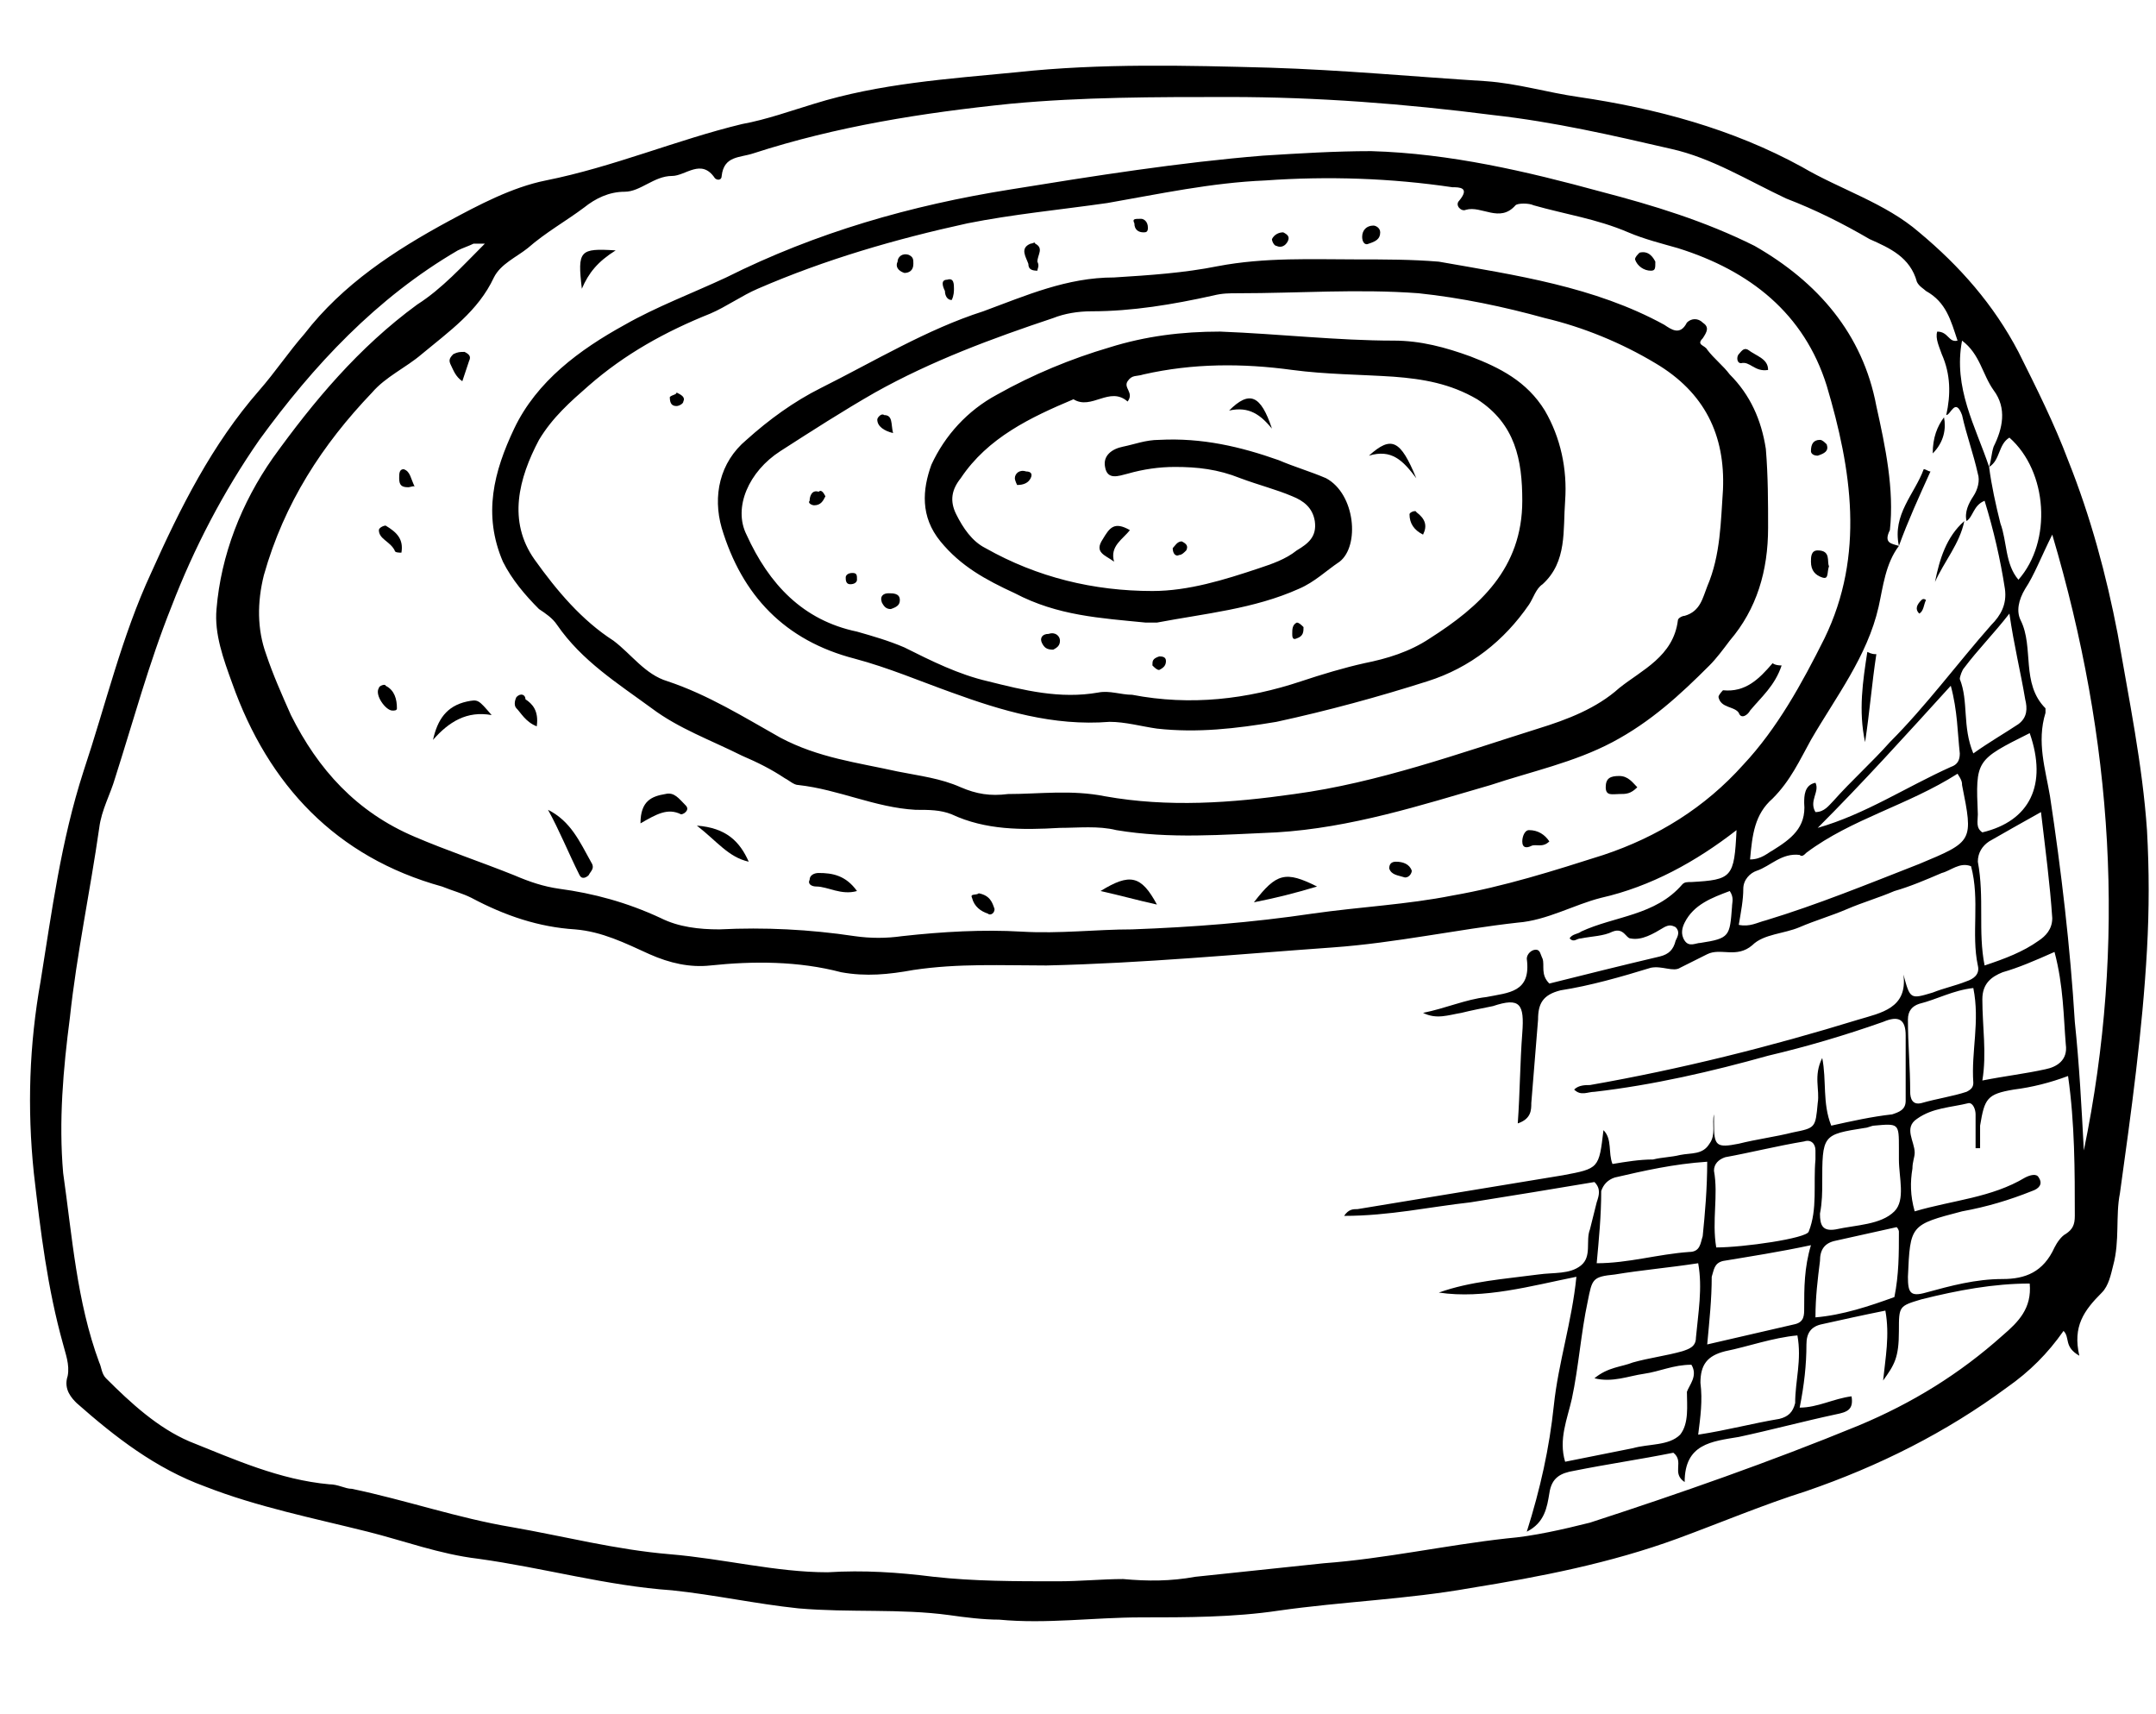 <?xml version="1.0" encoding="utf-8"?>
<!-- Generator: Adobe Illustrator 22.1.0, SVG Export Plug-In . SVG Version: 6.00 Build 0)  -->
<svg version="1.1" xmlns="http://www.w3.org/2000/svg" xmlns:xlink="http://www.w3.org/1999/xlink" x="0px" y="0px"
	 viewBox="0 0 95.6 76" style="enable-background:new 0 0 95.6 76;" xml:space="preserve">
<g id="Layer_2">
</g>
<g id="Layer_1">
	<path d="M92.2,60.1c-0.7-0.4-0.4-0.8-0.7-1.1c-0.7,1-1.5,1.8-2.5,2.5c-2.7,2-5.7,3.5-8.9,4.6c-1.9,0.6-3.8,1.4-5.7,2.1
		c-3,1.1-6.1,1.7-9.2,2.2c-2.8,0.5-5.7,0.6-8.5,1c-2,0.3-4.1,0.3-6.1,0.3c-2.1,0-4.2,0.3-6.3,0.1c-0.7,0-1.5-0.1-2.2-0.2
		c-2.2-0.3-4.4-0.1-6.7-0.3c-1.9-0.2-3.7-0.6-5.6-0.8c-2.9-0.2-5.7-1-8.6-1.4c-1.7-0.2-3.3-0.8-4.9-1.2c-2.4-0.6-4.9-1.1-7.2-2
		c-2.2-0.8-4-2.2-5.7-3.7C3.2,62,2.8,61.6,3,61c0.1-0.5-0.1-1-0.2-1.4c-0.7-2.5-1-5-1.3-7.6c-0.3-2.9-0.2-5.7,0.3-8.5
		c0.5-3.1,0.9-6.2,1.9-9.3c1-3,1.7-6,3-8.8c1.3-2.9,2.7-5.7,4.8-8.1c0.7-0.8,1.3-1.7,2-2.5c1.7-2.2,4-3.7,6.4-5
		c1.3-0.7,2.8-1.5,4.3-1.8c3-0.6,5.8-1.8,8.7-2.5c1.1-0.2,2.2-0.6,3.2-0.9c2.9-0.9,5.9-1.1,9-1.4c3.7-0.4,7.5-0.3,11.2-0.2
		c3.2,0.1,6.4,0.4,9.6,0.6c1.4,0.1,2.7,0.5,4.1,0.7c3.4,0.5,6.8,1.4,9.9,3.1c1.7,1,3.7,1.6,5.2,2.9c1.8,1.5,3.3,3.2,4.4,5.3
		c0.8,1.6,1.6,3.2,2.2,4.8c1,2.5,1.7,5.1,2.2,7.7c0.5,2.9,1.1,5.8,1.3,8.7c0.1,1.8,0.1,3.5,0,5.3c-0.2,3.6-0.7,7.2-1.2,10.8
		c-0.2,1,0,2.1-0.3,3.2c-0.1,0.4-0.2,0.9-0.5,1.2C92.4,58.1,91.9,58.8,92.2,60.1z M88.2,20.7c0.1-0.3,0.1-0.6,0.2-0.9
		c0.4-0.8,0.6-1.7,0-2.5c-0.5-0.7-0.6-1.6-1.4-2.2C86.6,17.2,87.6,18.9,88.2,20.7c0.1,0.8,0.3,1.7,0.5,2.5c0.3,0.8,0.2,1.8,0.8,2.5
		c1.5-1.7,1.3-4.8-0.4-6.3C88.6,19.7,88.7,20.4,88.2,20.7z M84.2,24.2L84.2,24.2c-0.6,0.8-0.7,1.8-0.9,2.7c-0.5,2.2-1.9,4-3,5.9
		c-0.5,0.9-0.9,1.8-1.7,2.6c-0.8,0.7-0.9,1.6-1,2.7c0.5,0,0.8-0.3,1-0.4c0.8-0.5,1.5-1,1.4-2.1c0-0.3,0-0.8,0.5-0.9
		c0.2,0.4-0.3,0.8,0,1.3c0.4,0,0.6-0.3,0.8-0.5c0.8-0.9,1.7-1.7,2.5-2.6c1.6-1.6,3-3.5,4.5-5.2c0.4-0.4,0.7-0.9,0.6-1.6
		c-0.2-1.3-0.5-2.6-0.9-3.9c-0.5,0.2-0.5,0.7-0.8,0.9l0,0c-0.1-0.4,0.1-0.8,0.3-1.1c0.2-0.3,0.3-0.7,0.2-1c-0.2-0.9-0.5-1.7-0.7-2.6
		c-0.3-0.8-0.5,0-0.7,0l0,0c0.2-0.9,0.2-1.8-0.2-2.7c-0.1-0.3-0.3-0.7-0.2-1c0.5,0,0.5,0.5,0.9,0.4c-0.3-0.9-0.5-1.7-1.4-2.2
		c-0.1-0.1-0.3-0.2-0.4-0.4c-0.3-1.1-1.2-1.5-2.1-1.9c-1.2-0.7-2.4-1.3-3.7-1.8C77.5,8,75.9,7,74.1,6.6c-2.6-0.6-5.2-1.2-7.9-1.5
		c-3.9-0.5-7.8-0.8-11.7-0.8c-3.3,0-6.5,0-9.7,0.3c-3.9,0.4-7.7,1-11.4,2.2c-0.6,0.2-1.3,0.1-1.4,1C32,8,31.8,8,31.7,7.9
		c-0.6-0.9-1.3-0.1-1.9-0.1c-0.8,0-1.4,0.7-2.1,0.7s-1.3,0.3-1.8,0.7c-0.8,0.6-1.7,1.1-2.5,1.8c-0.5,0.4-1.2,0.7-1.5,1.3
		c-0.7,1.5-2,2.4-3.2,3.4c-0.7,0.6-1.6,1-2.2,1.7c-2.2,2.3-3.9,4.9-4.8,8.1c-0.3,1.2-0.3,2.4,0.1,3.5c0.3,0.9,0.7,1.8,1.1,2.7
		c1.2,2.4,2.9,4.3,5.5,5.4c1.4,0.6,2.9,1.1,4.4,1.7c0.7,0.3,1.3,0.5,2,0.6c1.5,0.2,3,0.6,4.5,1.3c0.8,0.4,1.7,0.5,2.6,0.5
		c2-0.1,4,0,6,0.3c0.7,0.1,1.4,0.1,2.1,0c1.8-0.2,3.6-0.3,5.3-0.2s3.3-0.1,4.9-0.1c2.7-0.1,5.3-0.3,8-0.7c2.1-0.3,4.2-0.4,6.2-0.8
		c2.3-0.4,4.5-1.1,6.7-1.8c2.4-0.8,4.5-2.1,6.2-4c1.5-1.6,2.6-3.6,3.6-5.6c1.8-3.7,1.2-7.5,0.1-11.2c-1-3.2-3.4-5.1-6.6-6.1
		c-0.7-0.2-1.5-0.4-2.2-0.7c-1.4-0.6-2.8-0.8-4.2-1.2c-0.2-0.1-0.7-0.1-0.8,0c-0.7,0.8-1.5,0-2.2,0.2c-0.2,0.1-0.5-0.2-0.3-0.4
		c0.5-0.6,0-0.6-0.3-0.6c-2.7-0.4-5.5-0.5-8.3-0.3c-2.4,0.1-4.7,0.6-7,1c-2.1,0.3-4.2,0.5-6.2,0.9c-3.2,0.7-6.3,1.6-9.3,2.9
		c-0.7,0.3-1.4,0.8-2.1,1.1c-2,0.8-3.8,1.8-5.4,3.2c-0.8,0.7-1.6,1.4-2.2,2.4c-0.9,1.7-1.4,3.6-0.2,5.3c1,1.4,2.1,2.7,3.5,3.6
		c0.8,0.6,1.4,1.5,2.4,1.8c1.8,0.6,3.4,1.6,5,2.5c1.7,0.9,3.4,1.1,5.2,1.5c1,0.2,1.9,0.3,2.8,0.7c0.7,0.3,1.3,0.4,2.1,0.3
		c1.4,0,2.8-0.2,4.3,0.1c2.8,0.5,5.6,0.3,8.4-0.1c3.7-0.5,7.3-1.8,10.8-2.9c1.3-0.4,2.6-0.9,3.6-1.8c1-0.8,2.4-1.4,2.6-3
		c0-0.1,0.2-0.2,0.3-0.2c0.7-0.2,0.8-0.8,1-1.3c0.6-1.4,0.6-2.9,0.7-4.3c0.1-2.4-0.8-4.3-3-5.6c-1.5-0.9-3.2-1.6-4.9-2
		c-1.8-0.5-3.7-0.9-5.6-1.1c-2.7-0.2-5.3,0-8,0c-0.4,0-0.7,0-1.1,0.1c-1.8,0.4-3.6,0.7-5.4,0.7c-0.6,0-1.2,0.1-1.7,0.3
		C44,15,41.3,16,38.8,17.4c-1.4,0.8-2.8,1.7-4.2,2.6c-1.4,0.9-2.1,2.5-1.5,3.7c1,2.2,2.5,3.8,4.9,4.3c0.7,0.2,1.4,0.4,2.1,0.7
		c1.2,0.6,2.4,1.2,3.7,1.5c1.6,0.4,3.2,0.8,4.9,0.5c0.5-0.1,1,0.1,1.5,0.1c2.6,0.5,5.1,0.2,7.5-0.6c0.9-0.3,1.9-0.6,2.8-0.8
		c1-0.2,2-0.5,2.9-1.1c2.2-1.4,4.1-3.1,4.1-6.1c0-1.8-0.3-3.4-2-4.5c-1.2-0.7-2.4-0.9-3.7-1c-1.5-0.1-3-0.1-4.5-0.3
		c-2.2-0.3-4.4-0.3-6.6,0.2c-0.3,0.1-0.5,0-0.7,0.3s0.3,0.5,0,0.9c-0.8-0.7-1.6,0.4-2.4-0.1c-1.9,0.8-3.8,1.7-5,3.5
		c-0.4,0.5-0.5,1-0.2,1.6s0.7,1.2,1.3,1.5c2.3,1.3,4.8,1.9,7.4,1.9c1.6,0,3.2-0.5,4.7-1c0.6-0.2,1.2-0.4,1.7-0.8
		c0.5-0.3,0.9-0.6,0.8-1.3c-0.1-0.6-0.5-0.9-1-1.1c-0.7-0.3-1.5-0.5-2.3-0.8c-1-0.4-1.9-0.5-2.9-0.5c-0.7,0-1.4,0.1-2.1,0.3
		c-0.4,0.1-0.9,0.3-1-0.3c-0.1-0.5,0.3-0.8,0.8-0.9s1-0.3,1.6-0.3c1.9-0.1,3.6,0.3,5.3,0.9c0.7,0.3,1.4,0.5,2.1,0.8
		c1.3,0.7,1.5,3,0.6,3.7c-0.6,0.4-1.1,0.9-1.8,1.2c-2,0.9-4.2,1.1-6.3,1.5c-0.2,0-0.4,0-0.5,0c-2-0.2-3.9-0.3-5.8-1.3
		c-1.3-0.6-2.4-1.2-3.3-2.3c-0.9-1.1-0.8-2.3-0.4-3.4c0.6-1.3,1.6-2.4,2.9-3.1c1.6-0.9,3.3-1.6,5-2.1c1.6-0.5,3.2-0.7,4.9-0.7
		c2.6,0.1,5.2,0.4,7.7,0.4c1.2,0,2.3,0.3,3.4,0.7c1.3,0.5,2.5,1.1,3.3,2.4c0.7,1.2,1,2.6,0.9,4c-0.1,1.3,0.1,2.7-1,3.7
		c-0.3,0.2-0.4,0.6-0.6,0.9c-1.1,1.6-2.6,2.8-4.5,3.4c-2.2,0.7-4.4,1.3-6.7,1.8c-1.8,0.3-3.5,0.5-5.3,0.3c-0.7-0.1-1.4-0.3-2.1-0.3
		c-2.5,0.2-4.8-0.5-7-1.3c-1.4-0.5-2.8-1.1-4.3-1.5c-3.1-0.8-5-2.8-5.9-5.8c-0.4-1.4-0.1-2.9,1.1-3.9c1-0.9,2.1-1.7,3.3-2.3
		c2.4-1.2,4.7-2.6,7.2-3.4c1.9-0.7,3.7-1.5,5.8-1.5c1.6-0.1,3.1-0.2,4.6-0.5c2.1-0.4,4.2-0.3,6.2-0.3c1.2,0,2.4,0,3.6,0.1
		c3.4,0.6,6.9,1.1,10,2.8c0.3,0.2,0.7,0.5,1-0.1c0.2-0.2,0.5-0.2,0.7,0c0.3,0.2,0.2,0.4,0,0.7c-0.3,0.3,0.1,0.3,0.2,0.5
		c0.3,0.4,0.7,0.7,1,1.1c0.9,0.9,1.4,2,1.6,3.3c0.1,1.2,0.1,2.4,0.1,3.5c0,1.9-0.5,3.6-1.7,5c-0.3,0.4-0.6,0.8-0.9,1.1
		c-1.3,1.3-2.6,2.5-4.3,3.4c-1.7,0.9-3.6,1.3-5.4,1.9c-3.1,0.9-6.2,1.9-9.5,2.1c-2.4,0.1-4.7,0.3-7.1-0.1c-0.8-0.2-1.7-0.1-2.5-0.1
		c-1.7,0.1-3.3,0.1-4.8-0.6c-0.5-0.2-1-0.2-1.6-0.2c-1.8-0.1-3.4-0.9-5.2-1.1c-0.2,0-0.4-0.2-0.6-0.3c-0.6-0.4-1.2-0.7-1.9-1
		c-1.4-0.7-2.8-1.2-4-2.1c-1.5-1.1-3.1-2.1-4.2-3.7c-0.2-0.3-0.5-0.5-0.8-0.7c-0.6-0.6-1.2-1.3-1.6-2.1c-0.9-2.1-0.4-4,0.5-5.9
		c1-2.1,2.9-3.5,4.9-4.6c1.4-0.8,3-1.4,4.5-2.1c4-2,8.2-3.2,12.6-3.9c3.7-0.6,7.5-1.2,11.2-1.5c1.6-0.1,3.2-0.2,4.8-0.2
		c3.5,0.1,6.9,0.9,10.2,1.8c2.3,0.6,4.6,1.3,6.8,2.4c2.8,1.6,4.8,3.9,5.4,7.1c0.4,1.8,0.8,3.7,0.6,5.5
		C83.5,24.1,83.9,24.1,84.2,24.2z M77,36.8c-1.8,1.4-3.8,2.5-6,3c-1.2,0.3-2.4,1-3.7,1.1c-2.7,0.3-5.4,0.9-8.2,1.1
		c-4.2,0.3-8.4,0.7-12.7,0.8c-2,0-3.9-0.1-5.9,0.2c-1.1,0.2-2.1,0.3-3.2,0.1c-1.9-0.5-3.9-0.5-5.8-0.3c-0.9,0.1-1.8-0.1-2.7-0.5
		c-1.1-0.5-2.1-1-3.3-1.1c-1.6-0.1-3.1-0.6-4.6-1.4c-0.4-0.2-0.8-0.3-1.3-0.5c-4.7-1.3-7.7-4.5-9.3-9c-0.4-1.1-0.8-2.2-0.7-3.3
		c0.2-2.4,1.1-4.7,2.5-6.7c1.8-2.5,3.8-4.9,6.4-6.8c1.1-0.7,2-1.7,3-2.7c-0.3,0-0.4,0-0.5,0c-0.2,0.1-0.5,0.2-0.7,0.3
		c-3.6,2.1-6.4,5.1-8.8,8.4c-1.6,2.3-2.9,4.8-3.9,7.4c-1,2.5-1.7,5.1-2.5,7.6c-0.2,0.7-0.6,1.4-0.7,2.2c-0.4,2.8-1,5.6-1.3,8.4
		c-0.3,2.3-0.5,4.6-0.3,6.9c0.4,2.8,0.6,5.7,1.6,8.4c0.1,0.2,0.1,0.5,0.3,0.7c1.1,1.1,2.3,2.2,3.7,2.8c2,0.8,4,1.7,6.2,1.9
		c0.4,0,0.7,0.2,1,0.2c2.4,0.5,4.7,1.3,7.1,1.7c2.3,0.4,4.6,1,7,1.2s4.7,0.8,7,0.8c1.6-0.1,3.1,0,4.7,0.2c1.8,0.2,3.6,0.2,5.5,0.2
		c1,0,2-0.1,2.9-0.1c1.1,0.1,2.1,0.1,3.2-0.1c1.9-0.2,3.8-0.4,5.7-0.6c2.7-0.2,5.4-0.8,8.1-1.1c1.2-0.1,2.5-0.4,3.7-0.7
		c4-1.3,8-2.7,11.9-4.3c2.4-1,4.5-2.3,6.4-4c0.7-0.6,1.3-1.2,1.2-2.3c-1.6,0-3.2,0.3-4.8,0.7c-1,0.3-1,0.3-1,1.4
		c0,1.2-0.2,1.5-0.7,2.2c0.1-1,0.3-2,0.1-3.1c-1,0.2-1.9,0.4-2.8,0.6c-0.5,0.1-0.7,0.4-0.7,0.9c0,0.9-0.1,1.8-0.3,2.8
		c0.8,0,1.5-0.4,2.3-0.5c0.1,0.6-0.2,0.7-0.7,0.8c-1.4,0.3-2.9,0.7-4.3,1c-1.2,0.2-2.4,0.3-2.4,2c-0.6-0.4,0-0.9-0.5-1.3
		c-1.5,0.3-2.9,0.5-4.4,0.8c-0.6,0.1-1,0.3-1.1,1c-0.1,0.6-0.2,1.3-1,1.7c0.6-1.9,1-3.7,1.2-5.6s0.8-3.7,1-5.7c-2,0.4-4.1,1-6.1,0.7
		c1.4-0.5,2.9-0.6,4.4-0.8c0.7-0.1,1.4,0,1.9-0.4s0.2-1.1,0.4-1.6c0.1-0.4,0.2-0.8,0.3-1.2c0.1-0.3,0.2-0.6-0.1-0.9
		c-1.8,0.3-3.6,0.6-5.5,0.9c-1.8,0.2-3.6,0.6-5.6,0.6c0.2-0.3,0.4-0.3,0.6-0.3c3-0.5,6.1-1,9.1-1.5c1.6-0.3,1.6-0.3,1.8-2
		c0.4,0.4,0.2,1,0.4,1.5c0.6-0.1,1.2-0.2,1.8-0.2c0.4-0.1,0.8-0.1,1.2-0.2c0.5-0.1,1,0,1.3-0.5c0.3-0.4,0.1-0.9,0.2-1.3
		c0,0.1,0,0.3,0,0.4c0,1,0.1,1.1,1.1,0.9c0.8-0.2,1.6-0.3,2.4-0.5c1-0.2,1-0.2,1.1-1.3c0.1-0.6-0.2-1.2,0.2-2c0.2,1,0,2,0.4,3
		c0.9-0.2,1.8-0.4,2.7-0.5c0.3-0.1,0.6-0.2,0.6-0.6c0-1,0-2,0-2.9c0-0.7-0.3-0.9-1-0.6c-1.7,0.6-3.4,1.1-5.1,1.5
		c-2.5,0.7-5.1,1.3-7.7,1.6c-0.3,0-0.6,0.2-0.9-0.1c0.2-0.2,0.5-0.2,0.7-0.2c4-0.7,8-1.7,11.9-2.9c1-0.3,2.2-0.5,2-2
		c0.3,1.1,0.3,1.1,1.3,0.8c0.5-0.2,1-0.3,1.5-0.5c0.3-0.1,0.6-0.3,0.5-0.7c-0.3-1.4,0.1-2.9-0.3-4.4c-0.5-0.2-0.9,0.2-1.3,0.3
		c-0.7,0.3-1.4,0.6-2.1,0.8c-0.7,0.3-1.4,0.5-2.1,0.8s-1.4,0.5-2.1,0.8s-1.6,0.3-2.1,0.8c-0.7,0.6-1.4,0.1-2,0.4
		c-0.4,0.2-0.8,0.4-1.2,0.6c-0.3,0.2-0.8-0.1-1.3,0c-1.3,0.4-2.7,0.8-4,1c-0.8,0.2-1,0.6-1,1.3c-0.1,1.2-0.2,2.5-0.3,3.7
		c0,0.3,0,0.7-0.6,0.9c0.1-1.4,0.1-2.7,0.2-4s-0.1-1.6-1.3-1.2c-0.5,0.1-1,0.2-1.4,0.3c-0.6,0.1-1.1,0.3-1.7,0
		c1-0.2,1.9-0.6,2.8-0.7c1-0.2,2-0.2,1.8-1.7c0-0.2,0.2-0.4,0.4-0.4c0.2,0,0.2,0.2,0.3,0.4c0.1,0.3-0.1,0.7,0.3,1.1
		c1.6-0.4,3.2-0.8,4.9-1.2c0.4-0.1,0.6-0.3,0.7-0.7c0.1-0.2,0.2-0.4,0-0.6c-0.2-0.1-0.3-0.1-0.5,0c-0.5,0.3-1,0.6-1.5,0.5
		c-0.2,0-0.3-0.5-0.8-0.3c-0.4,0.2-0.9,0.2-1.4,0.3c-0.2,0-0.3,0.2-0.5,0c0.1-0.2,0.4-0.2,0.5-0.3c1.5-0.7,3.3-0.7,4.5-2.1
		c0.1-0.1,0.2-0.1,0.4-0.1C76.8,39,76.9,38.9,77,36.8z M87.8,50.9c-0.1,0-0.1,0-0.2,0c0-0.5,0-1,0-1.5c0-0.2-0.1-0.5-0.3-0.5
		c-0.8,0.2-1.6,0.2-2.3,0.7c-0.6,0.4-0.1,1-0.1,1.5c0,0.2-0.1,0.4-0.1,0.7c-0.1,0.6-0.1,1.2,0.1,1.9c1.7-0.5,3.4-0.6,4.9-1.5
		c0.2-0.1,0.5-0.2,0.6,0c0.2,0.3,0,0.5-0.3,0.6c-1,0.4-2,0.7-3.1,0.9c-2.3,0.6-2.3,0.6-2.4,2.9c0,0.7,0.1,0.9,0.8,0.7
		c1.1-0.3,2.2-0.6,3.4-0.6c1,0,1.8-0.3,2.3-1.4c0.1-0.2,0.3-0.5,0.5-0.6c0.3-0.2,0.4-0.4,0.4-0.8c0-2,0-4.1-0.3-6.2
		c-0.8,0.3-1.6,0.5-2.4,0.6c-1.2,0.2-1.3,0.4-1.5,1.6C87.8,50.3,87.8,50.6,87.8,50.9z M92.4,51c1.9-9.2,1.3-18.2-1.4-27.3
		c-0.5,1-0.8,1.8-1.2,2.4c-0.3,0.5-0.4,1-0.2,1.4c0.6,1.2,0,2.8,1.1,3.9v0.2c-0.4,1.3,0,2.5,0.2,3.7c0.5,3.3,0.9,6.7,1.1,10
		C92.2,47.2,92.3,49.1,92.4,51z M75,60.5c-0.8,0-1.4,0.3-2.1,0.4s-1.4,0.4-2.2,0.2c0.6-0.5,1.2-0.5,1.7-0.7c0.7-0.2,1.5-0.3,2.2-0.5
		c0.3-0.1,0.6-0.2,0.6-0.6c0.1-1.1,0.3-2.2,0.1-3.3c-1.3,0.2-2.5,0.3-3.7,0.5c-1,0.1-1,0.2-1.2,1.2c-0.3,1.4-0.4,2.9-0.7,4.3
		c-0.2,0.9-0.6,1.8-0.3,2.8c1-0.2,2-0.4,3-0.6c0.7-0.2,1.6-0.1,2.1-0.6c0.4-0.5,0.3-1.3,0.3-1.9C74.9,61.4,75.3,61,75,60.5z
		 M86.8,34.3c-2.2,1.4-4.7,2-6.7,3.5c-0.1,0.1-0.2,0.2-0.3,0.1c-0.8-0.1-1.3,0.5-1.9,0.7c-0.3,0.1-0.6,0.4-0.6,0.8
		c0,0.5-0.1,1-0.2,1.6c0.5,0.1,0.8-0.1,1.2-0.2c2.3-0.7,4.5-1.6,6.8-2.5c2.4-1,2.4-1,1.9-3.5C87,34.7,87,34.6,86.8,34.3z M75.7,51.5
		c-1.5,0.1-2.8,0.4-4.1,0.7c-0.3,0.1-0.5,0.3-0.6,0.6c0,1.1-0.1,2.1-0.2,3.2c1.4,0,2.7-0.4,4.1-0.5c0.5,0,0.5-0.4,0.6-0.7
		C75.6,53.8,75.7,52.7,75.7,51.5z M76.1,55.3c1.2,0,4-0.4,4.1-0.7c0.4-1,0.2-2.1,0.3-3.2c0-0.1,0-0.3,0-0.4c0-0.3-0.2-0.5-0.5-0.4
		c-1.2,0.2-2.4,0.5-3.5,0.7c-0.3,0.1-0.5,0.3-0.5,0.6C76.2,53,75.9,54.1,76.1,55.3z M91.1,42.2c-0.9,0.4-1.6,0.7-2.3,0.9
		c-0.5,0.2-0.9,0.5-0.9,1.2c0,1.2,0.2,2.4,0,3.6c1-0.2,1.9-0.3,2.8-0.5c0.5-0.1,1-0.4,0.9-1.1C91.5,45.1,91.5,43.7,91.1,42.2z
		 M88,42.8c0.9-0.3,1.7-0.6,2.4-1.1c0.3-0.2,0.6-0.5,0.6-1c-0.1-1.5-0.3-3-0.5-4.7c-0.9,0.5-1.6,0.9-2.3,1.3
		c-0.3,0.2-0.5,0.5-0.5,0.9C88,39.8,87.7,41.3,88,42.8z M75.3,63.6c1.3-0.2,2.4-0.5,3.6-0.7c0.4-0.1,0.6-0.3,0.7-0.7
		c0-1,0.3-1.9,0.1-3c-1.1,0.1-2.2,0.5-3.2,0.7c-0.8,0.2-1.1,0.6-1.1,1.4C75.5,62.1,75.4,62.8,75.3,63.6z M80.3,55.2
		c-1.4,0.3-2.7,0.5-3.9,0.7C76,56,76,56.3,75.9,56.6c0,1-0.1,1.9-0.2,3c1.3-0.3,2.6-0.6,3.9-0.9C80,58.6,80,58.3,80,58
		C80,57.1,80,56.2,80.3,55.2z M80.8,52.5c0,0.3,0,0.8-0.1,1.3c0,0.5,0.1,0.8,0.7,0.7c0.9-0.2,2-0.2,2.6-0.8c0.5-0.5,0.2-1.5,0.2-2.3
		c0-0.2,0-0.4,0-0.5c0-1.1,0-1.1-1.1-1c-0.1,0-0.3,0.1-0.4,0.1C80.8,50.3,80.8,50.3,80.8,52.5z M87.5,43.8c-0.9,0.1-1.6,0.5-2.4,0.7
		c-0.3,0.1-0.5,0.3-0.5,0.7c0,1.1,0.1,2.1,0.1,3.2c0,0.3,0.1,0.6,0.5,0.5c0.7-0.2,1.4-0.3,2-0.5c0.2-0.1,0.3-0.2,0.3-0.4
		C87.4,46.6,87.8,45.3,87.5,43.8z M80.6,36.7c2.1-0.6,3.9-1.8,5.9-2.7c0.3-0.1,0.4-0.3,0.4-0.6c-0.1-0.9-0.1-1.9-0.4-3
		C84.5,32.6,82.6,34.7,80.6,36.7z M80.5,58.4c1.2-0.1,2.4-0.5,3.5-0.9c0.2-1,0.2-1.9,0.2-2.9c0,0,0-0.1-0.1-0.2
		c-0.9,0.2-1.8,0.4-2.7,0.6c-0.5,0.1-0.7,0.4-0.7,0.9C80.6,56.7,80.5,57.5,80.5,58.4z M87.5,33.4c0.7-0.5,1.4-0.9,2-1.3
		c0.4-0.3,0.4-0.7,0.3-1.1c-0.2-1.2-0.5-2.4-0.7-3.8c-0.7,0.9-1.4,1.6-2,2.4c-0.1,0.1-0.2,0.4-0.2,0.5C87.3,31.1,87,32.2,87.5,33.4z
		 M90,32.5c-2.4,1.2-2.4,1.2-2.3,3.6c0,0.3-0.1,0.6,0.2,0.8C90,36.4,90.8,34.8,90,32.5z M76.7,39.5c-0.8,0.3-1.6,0.6-2,1.4
		c-0.1,0.2-0.2,0.5,0,0.8s0.5,0.1,0.7,0.1c1.3-0.2,1.3-0.3,1.4-1.6C76.8,40,76.9,39.8,76.7,39.5z"/>
	<path d="M79,29.5c-0.3,0.9-0.9,1.4-1.4,2c-0.1,0.2-0.4,0.4-0.5,0.1c-0.2-0.3-0.8-0.2-0.9-0.7c0-0.1,0.2-0.3,0.2-0.3
		c1,0.1,1.6-0.5,2.2-1.2C78.6,29.4,78.7,29.5,79,29.5z"/>
	<path d="M24.3,35.9c1,0.5,1.4,1.4,1.9,2.3c0.2,0.3,0,0.4-0.1,0.6c-0.1,0.1-0.3,0.2-0.4,0C25.2,37.8,24.8,36.8,24.3,35.9z"/>
	<path d="M21.8,31.7c-1.1-0.2-1.9,0.3-2.6,1.1c0.2-0.9,0.6-1.5,1.5-1.7C21.2,31,21.2,31,21.8,31.7z"/>
	<path d="M55.6,40c1-1.3,1.4-1.4,2.8-0.7C57.4,39.6,56.6,39.8,55.6,40z"/>
	<path d="M28.4,36.5c0-1,0.5-1.2,1.1-1.3c0.4-0.1,0.6,0.2,0.9,0.5c0.1,0.1,0.1,0.2,0,0.3s-0.2,0.1-0.2,0.1
		C29.6,35.8,29.1,36.1,28.4,36.5z"/>
	<path d="M51.3,40.1c-0.9-0.2-1.6-0.4-2.5-0.6C50.1,38.7,50.6,38.8,51.3,40.1z"/>
	<path d="M83.2,29c-0.2,1.3-0.3,2.6-0.5,3.9c-0.3-1.4-0.1-2.7,0.1-4C83,29,83.1,29,83.2,29z"/>
	<path d="M33.2,38.2c-0.9-0.2-1.4-0.9-2.3-1.6C32.2,36.7,32.8,37.3,33.2,38.2z"/>
	<path d="M38,39.5c-0.7,0.2-1.3-0.2-1.8-0.2c-0.2,0-0.4-0.1-0.3-0.3c0-0.2,0.2-0.3,0.4-0.3C36.9,38.7,37.5,38.8,38,39.5z"/>
	<path d="M84.2,24.2c-0.3-1.4,0.7-2.3,1.1-3.4c0.1,0,0.2,0.1,0.3,0.1C85.1,22,84.6,23.1,84.2,24.2L84.2,24.2z"/>
	<path d="M25.8,12.8c-0.2-1.7-0.1-1.8,1.5-1.7C26.5,11.6,26.1,12.1,25.8,12.8z"/>
	<path d="M56.4,19c-0.5-0.6-1-1-1.9-0.8C55.4,17.3,55.9,17.5,56.4,19z"/>
	<path d="M50.1,23.5c-0.3,0.4-0.9,0.7-0.7,1.4c-0.4-0.3-0.9-0.4-0.5-1C49.2,23.4,49.4,23.1,50.1,23.5z"/>
	<path d="M62.8,21.2c-0.6-0.8-1.1-1.3-2.1-1C61.7,19.3,62.1,19.5,62.8,21.2z"/>
	<path d="M87.1,23.1c-0.2,1-0.9,1.8-1.3,2.7C86,24.8,86.3,23.8,87.1,23.1L87.1,23.1z"/>
	<path d="M72.6,34.9c-0.3,0.3-0.5,0.3-0.8,0.3s-0.6,0.1-0.6-0.3c0-0.4,0.2-0.5,0.6-0.5S72.4,34.7,72.6,34.9z"/>
	<path d="M23.8,32.2c-0.5-0.2-0.7-0.6-0.9-0.8c-0.1-0.1-0.1-0.3,0-0.5c0.2-0.2,0.4-0.1,0.4,0.1C23.6,31.2,23.9,31.5,23.8,32.2z"/>
	<path d="M78.4,16.4c-0.6,0.1-0.8-0.4-1.2-0.3c-0.2,0-0.2-0.3-0.1-0.4s0.2-0.3,0.4-0.2C77.9,15.8,78.4,15.9,78.4,16.4z"/>
	<path d="M81.1,25.1c-0.1,0.3,0,0.6-0.3,0.5s-0.5-0.3-0.5-0.7c0-0.2,0-0.5,0.3-0.5C81.2,24.4,81,24.9,81.1,25.1z"/>
	<path d="M17.4,31.5c-0.3,0-0.8-0.7-0.6-1c0-0.1,0.3-0.2,0.3-0.1c0.4,0.2,0.5,0.6,0.5,1C17.6,31.5,17.5,31.5,17.4,31.5z"/>
	<path d="M43.4,39.6c0.5,0.1,0.6,0.4,0.7,0.7c0,0.2-0.2,0.3-0.3,0.2c-0.3-0.1-0.6-0.3-0.7-0.7C43,39.6,43.3,39.7,43.4,39.6z"/>
	<path d="M46,12c-0.3,0-0.4-0.1-0.4-0.3c-0.1-0.3-0.4-0.7,0.1-0.9c0.1,0,0.2-0.1,0.2,0c0.4,0.2,0.1,0.5,0.1,0.8
		C46.1,11.8,46,11.9,46,12z"/>
	<path d="M17.8,24.5c-0.1,0-0.3,0-0.3-0.1c-0.2-0.4-0.7-0.5-0.7-0.9c0-0.1,0.2-0.2,0.3-0.2C17.6,23.6,17.9,23.9,17.8,24.5z"/>
	<path d="M20.5,16.9c-0.3-0.2-0.4-0.5-0.5-0.7s-0.1-0.3,0.1-0.5c0.2-0.1,0.3-0.1,0.5-0.1c0.2,0.1,0.3,0.2,0.2,0.4
		C20.7,16.3,20.6,16.6,20.5,16.9z"/>
	<path d="M68.7,37.3c-0.3,0.3-0.6,0.1-0.8,0.2c-0.2,0.1-0.4,0.1-0.4-0.2c0-0.2,0.1-0.5,0.3-0.5C68.2,36.8,68.5,37,68.7,37.3z"/>
	<path d="M62.3,38.9c-0.3-0.1-0.6-0.1-0.7-0.4c0-0.2,0.1-0.3,0.3-0.3c0.3,0,0.6,0.1,0.7,0.4C62.6,38.7,62.5,38.9,62.3,38.9z"/>
	<path d="M73.4,11.6c0,0.3,0,0.4-0.2,0.4c-0.3,0-0.6-0.2-0.7-0.5c0-0.1,0.1-0.2,0.2-0.3C73.1,11.1,73.3,11.4,73.4,11.6z"/>
	<path d="M63.1,23.7c-0.4-0.2-0.6-0.5-0.6-0.9c0-0.1,0.3-0.2,0.3-0.1C63.2,23,63.3,23.3,63.1,23.7z"/>
	<path d="M39.5,27c-0.2,0-0.3-0.1-0.4-0.3c-0.1-0.3,0.1-0.4,0.3-0.4s0.5,0,0.5,0.3C39.9,26.8,39.8,26.9,39.5,27z"/>
	<path d="M36.6,22c-0.1,0.2-0.2,0.4-0.5,0.4c-0.1,0-0.3-0.1-0.2-0.2c0-0.2,0.1-0.5,0.4-0.4C36.4,21.7,36.5,21.8,36.6,22z"/>
	<path d="M61.2,10.3c0,0.3-0.2,0.4-0.5,0.5c-0.2,0.1-0.3-0.1-0.3-0.3c0-0.3,0.2-0.5,0.5-0.5C61,10,61.2,10.1,61.2,10.3z"/>
	<path d="M40.1,12.1c-0.3-0.1-0.4-0.3-0.3-0.5c0-0.2,0.2-0.4,0.5-0.3c0.2,0.1,0.2,0.2,0.2,0.4C40.5,12,40.3,12.1,40.1,12.1z"/>
	<path d="M47,28.4c0,0.2-0.1,0.3-0.3,0.4c-0.3,0-0.4-0.1-0.5-0.3s0-0.4,0.3-0.4C46.8,28,47,28.2,47,28.4z"/>
	<path d="M39.6,19.2c-0.4-0.1-0.7-0.3-0.7-0.6c0-0.1,0.2-0.3,0.3-0.2C39.6,18.4,39.5,18.8,39.6,19.2z"/>
	<path d="M86.2,18.5c0.1,0.5,0,1.1-0.5,1.6C85.7,19.4,85.9,18.9,86.2,18.5L86.2,18.5z"/>
	<path d="M42.2,13.3c-0.2,0-0.3-0.2-0.3-0.4c-0.1-0.2-0.2-0.5,0.1-0.5c0.3-0.1,0.3,0.2,0.3,0.4C42.3,12.9,42.3,13.1,42.2,13.3z"/>
	<path d="M18.4,21.6c0-0.1-0.2,0-0.3,0c-0.3,0-0.4-0.1-0.4-0.4c0-0.2,0-0.4,0.2-0.4C18.2,20.9,18.2,21.2,18.4,21.6z"/>
	<path d="M50.6,9.7c0.1,0,0.3,0.1,0.3,0.4c0,0.2-0.1,0.2-0.2,0.2c-0.2,0-0.4-0.1-0.4-0.4C50.2,9.7,50.3,9.7,50.6,9.7z"/>
	<path d="M57.1,10.7c-0.1,0.2-0.3,0.3-0.5,0.2c-0.1,0-0.2-0.2-0.2-0.3c0.1-0.2,0.3-0.3,0.5-0.3C57.1,10.4,57.2,10.5,57.1,10.7z"/>
	<path d="M45.7,21.2c-0.1,0.2-0.3,0.3-0.6,0.3c0,0-0.1-0.2-0.1-0.3c0-0.2,0.2-0.4,0.5-0.3C45.7,20.9,45.8,21,45.7,21.2z"/>
	<path d="M51.4,29.7c-0.1,0-0.2-0.1-0.3-0.2c0-0.2,0-0.3,0.3-0.4c0.1,0,0.3,0,0.3,0.2C51.7,29.5,51.6,29.6,51.4,29.7z"/>
	<path d="M30,17.4c0.2,0.1,0.4,0.2,0.3,0.4c0,0.1-0.2,0.2-0.3,0.2c-0.2,0-0.3-0.1-0.3-0.4C29.8,17.5,30,17.5,30,17.4z"/>
	<path d="M80.6,20.2c-0.2,0-0.3-0.1-0.3-0.2c0-0.3,0.1-0.5,0.4-0.5c0.1,0,0.2,0.1,0.3,0.2C81.1,20,80.9,20.1,80.6,20.2z"/>
	<path d="M57.5,28.3c-0.2,0.1-0.2-0.1-0.2-0.2c0-0.2,0-0.4,0.2-0.5c0.1,0,0.2,0.1,0.3,0.2C57.8,28,57.8,28.2,57.5,28.3z"/>
	<path d="M38,25.7c0,0.1-0.1,0.2-0.3,0.2s-0.2-0.2-0.2-0.3s0.1-0.2,0.3-0.2S38,25.5,38,25.7z"/>
	<path d="M52,24.3c0.1-0.1,0.2-0.3,0.4-0.3c0.2,0.1,0.3,0.2,0.2,0.4c-0.1,0.1-0.2,0.2-0.3,0.2C52.1,24.7,52,24.5,52,24.3z"/>
	<path d="M85.1,27.2c-0.2-0.2-0.1-0.4,0.1-0.6c0.1-0.1,0.2,0,0.2,0C85.3,26.8,85.3,27.1,85.1,27.2z"/>
</g>
</svg>
